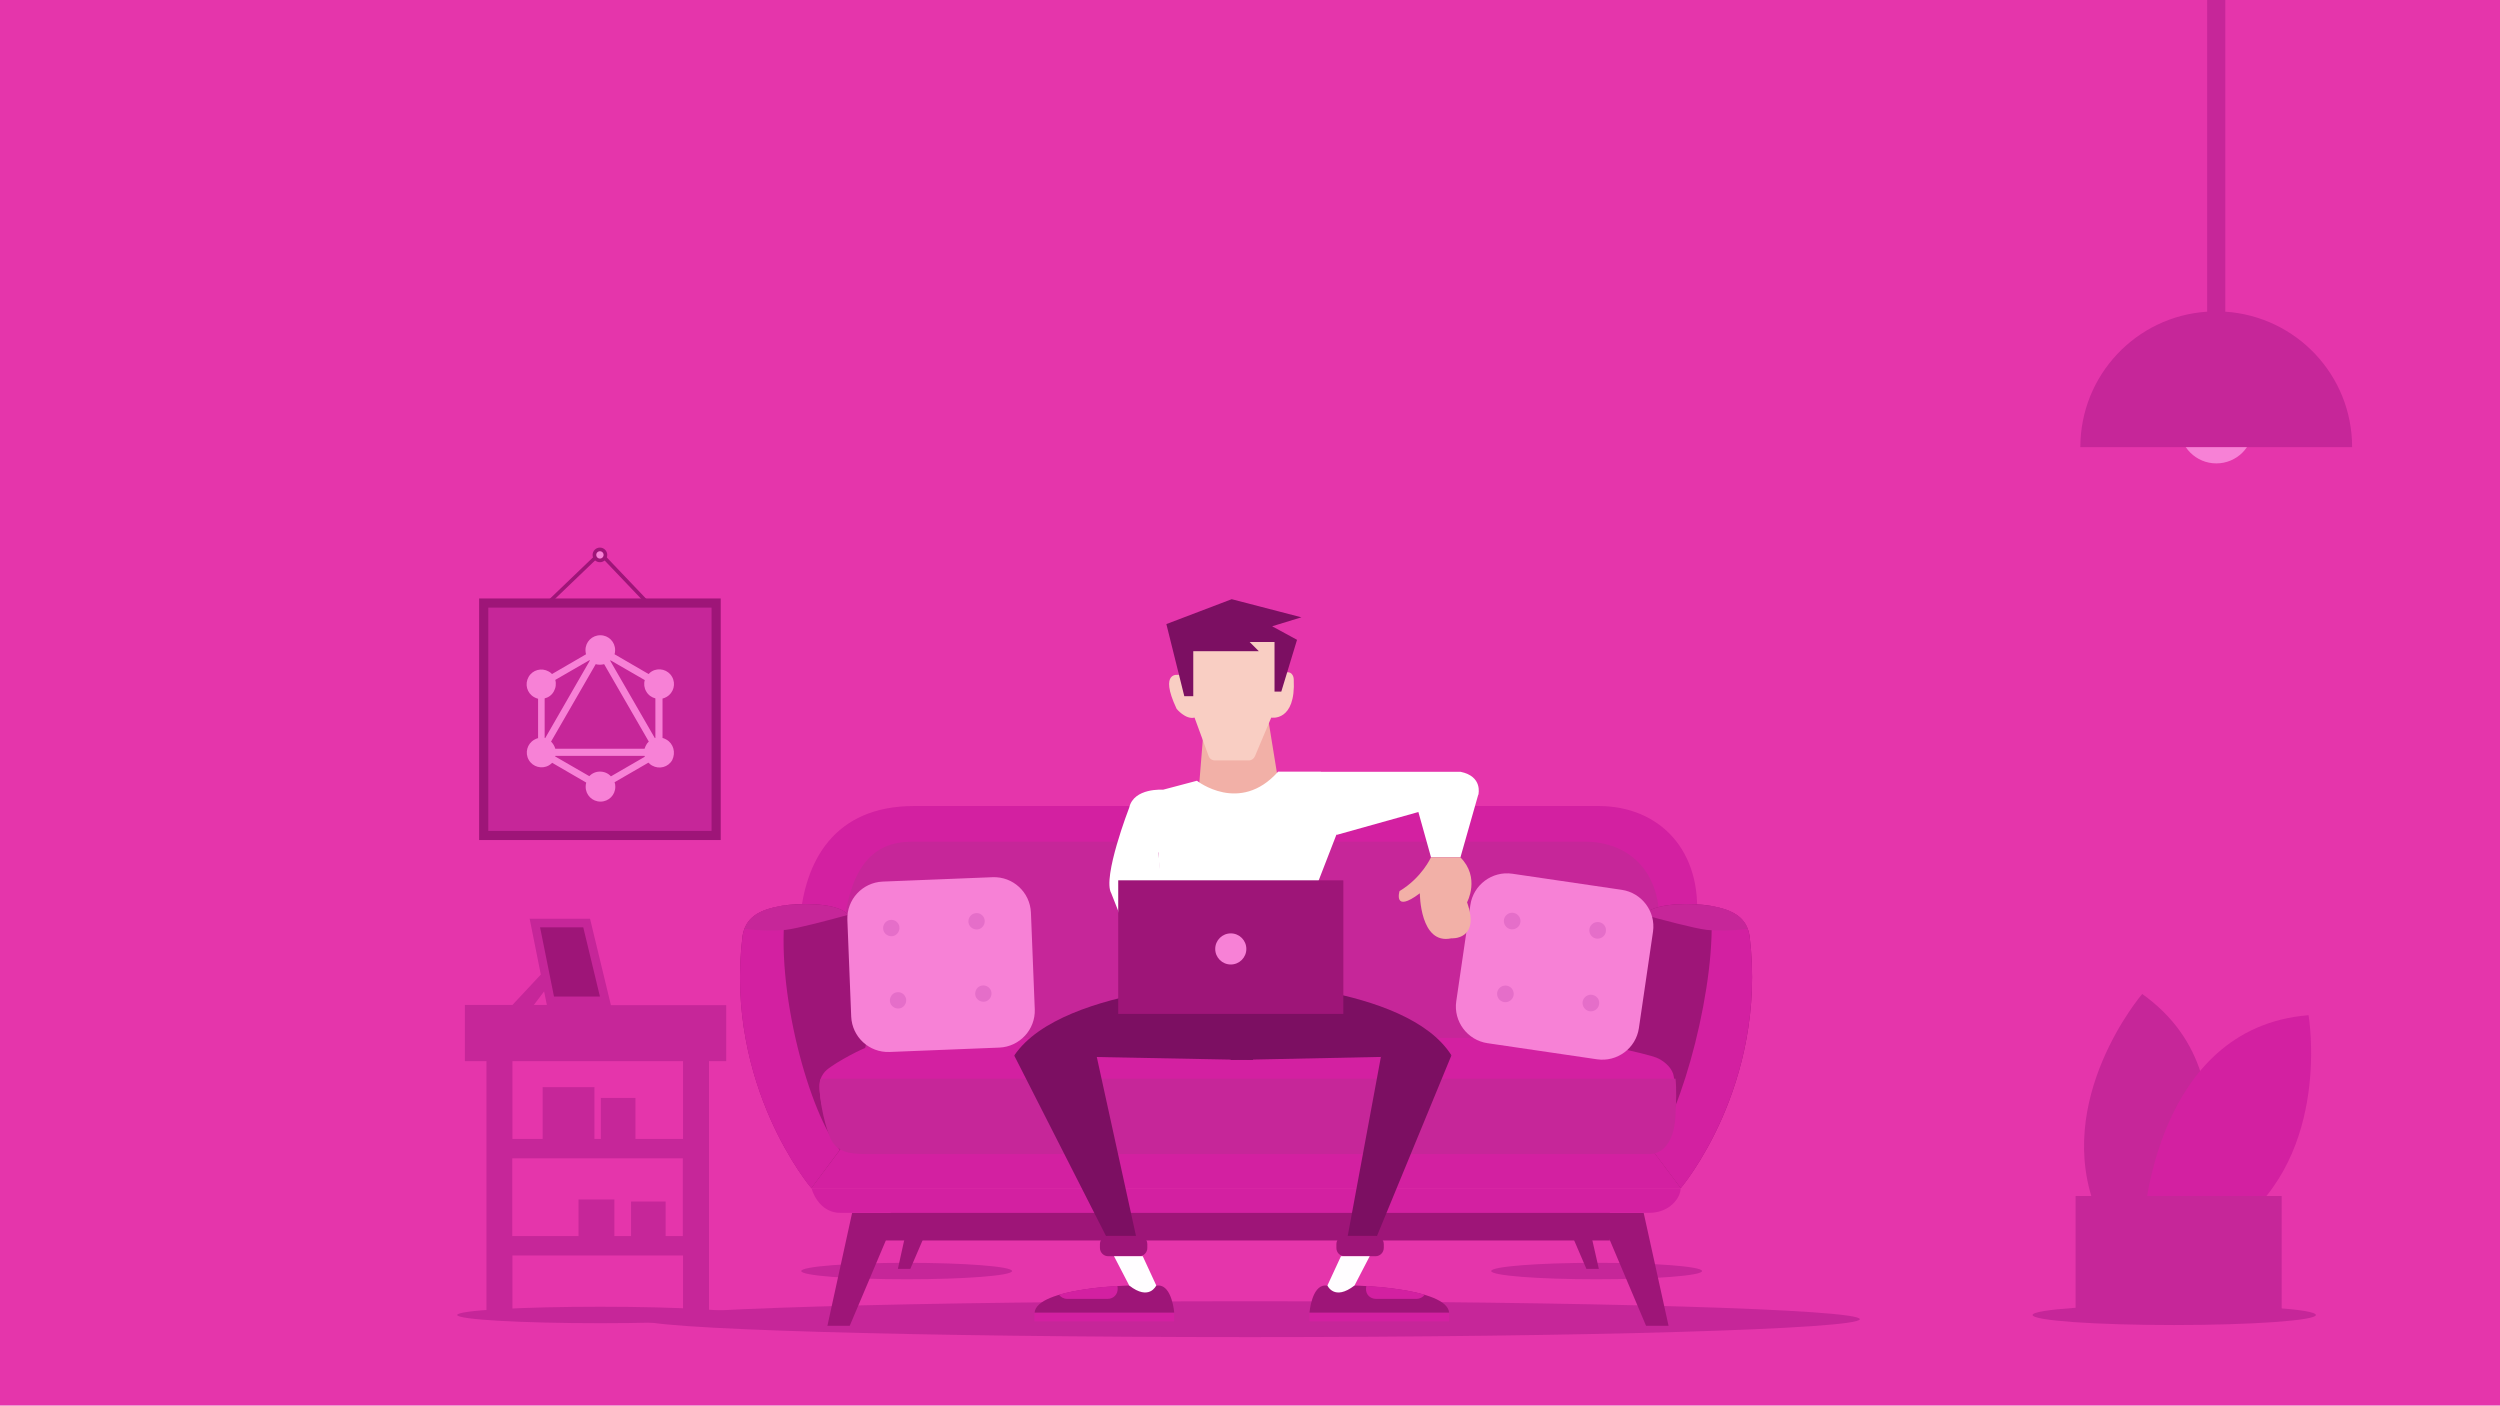 <svg xmlns="http://www.w3.org/2000/svg" viewBox="0 0 1366 768"><style>.st8{fill:#d320a1}.st9{fill:#7c0f62}.st10{fill:#9e1578}.st11{fill:#fffdff}.st12{fill:#f2b0a7}.st14{fill:#fff}.st15{fill:#f781d6}.st17{fill:#c62699}.st18{fill:#e56ec9}</style><g id="Layer_2"><path fill="#e535ab" d="M0 0h1366v768H0z"/><path id="Fill-1_6_" class="st17" d="M1016.2 720.8c0 5.4-149.2 9.8-333.2 9.8s-333.2-4.4-333.2-9.8S499 711 683 711s333.2 4.4 333.2 9.8"/><path id="Fill-1_5_" class="st17" d="M553 694.5c0 2.5-25.8 4.5-57.6 4.5s-57.6-2-57.6-4.5 25.8-4.5 57.6-4.5 57.6 2 57.6 4.5"/><path id="Fill-1_4_" class="st17" d="M930 694.5c0 2.5-25.8 4.5-57.6 4.5s-57.6-2-57.6-4.5 25.8-4.5 57.6-4.5 57.6 2 57.6 4.5"/><path id="Fill-1-Copy_1_" class="st17" d="M1265.4 718.5c0 3-34.7 5.5-77.4 5.5s-77.4-2.4-77.4-5.5c0-3 34.7-5.5 77.4-5.5s77.4 2.4 77.4 5.5"/><path id="Fill-4_2_" class="st10" d="M869.9 677l3.7 16.3h-6.8l-7-16.3z"/><path id="Fill-5_2_" class="st10" d="M494.2 677l-3.6 16.3h6.8l7-16.3z"/><path id="Fill-6_2_" class="st10" d="M483.8 677.8h395.8v-18.9H487.4z"/><path id="Fill-27_2_" class="st10" d="M465.6 662.7l-13.5 61.7h12.2l26.1-61.7z"/><path id="Fill-29_2_" class="st10" d="M898.1 662.7l13.6 61.7h-12.3l-26.1-61.7z"/><path id="Fill-7_2_" class="st8" d="M443.4 649.3c1.4 4.9 6.1 13.4 15.7 13.4h442c11.1 0 17.2-8.1 17.2-13.4H443.4z"/><path id="Fill-9_2_" class="st8" d="M443.4 649.3h474.9l-18.7-25.2-435.2-3.1z"/><path id="Fill-11_2_" class="st8" d="M927 503.1c3.4-37.9-19.8-62.7-53.7-62.7H499.6c-44.3 0-59.9 30.6-62.5 62.7s-10.9 68.3 46.7 78.1c57.7 9.9 380.5 12.1 410.1 0 29.6-12.1 30.7-51.6 33.1-78.1"/><path id="Fill-13_2_" class="st17" d="M459.9 520c1.8-38.1 11.6-60.1 38.2-60.1h368.3c22.1 0 46.7 15.5 38.9 60.1s-7.6 49.1-32.7 55.9c-25 6.8-367.1 0-382.9 0s-27.7-6.1-29.8-18.2c-2-12.1 0-37.7 0-37.7"/><path id="Fill-15_2_" class="st10" d="M405.7 511.5c1.6-10.1 8.7-14.4 21.6-16.6 8.9-1.5 27.1-1.7 34.3 3.3s10.5 35.4 16.1 57c-6.1 11.1-11.6 63.6-11.6 63.6l-22.7 30.4c0 .1-47.6-55.8-37.7-137.7"/><path id="Fill-17_2_" class="st10" d="M956 511.5c-1.6-10.1-8.7-14.4-21.6-16.6-8.9-1.5-27.1-1.7-34.3 3.3s-10.5 35.4-16.1 57c6.1 11.1 11.6 63.6 11.6 63.6l22.7 30.4c0 .1 47.6-55.8 37.7-137.7"/><path id="Fill-19_2_" class="st8" d="M429.4 494.6l-2.1.3c-12.9 2.2-20 6.5-21.6 16.6-10 81.9 37.6 137.8 37.6 137.8l15.6-21c-16-18.6-36-87.6-29.5-133.7"/><path id="Fill-21_2_" class="st8" d="M956 511.5c-1.6-10-8.6-14.3-21.2-16.5 3.8 41.1-15.9 114.2-32.1 133.3l15.7 21c-.1 0 47.5-55.9 37.6-137.8"/><path id="Fill-23_2_" class="st17" d="M429.1 508.1c6.6-.7 25.5-5.8 34.2-8.2-.5-.7-1.1-1.3-1.6-1.7-7.2-5-25.4-4.8-34.3-3.3-11 1.9-17.7 5.3-20.5 12.6 6.8 1.1 17.5 1.1 22.2.6"/><path id="Fill-25_2_" class="st17" d="M954.9 507.5c-2.7-7.2-9.5-10.7-20.5-12.6-8.9-1.5-27.1-1.7-34.3 3.3-.6.4-1.1 1-1.6 1.7 8.7 2.4 27.7 7.5 34.2 8.2 4.6.5 15.3.5 22.2-.6"/><path id="Fill-31_2_" class="st8" d="M457.3 580.7c-4.3 2.9-7.4 4.3-9.1 9.3-1.7 5.1 1.7 20.2 5.2 27.4 3.5 7.2 10.4 8 20.3 8h426.4c9.9 0 13.9-8.9 14.5-17.3.6-8.4.8-17.5-.4-21.4-1.3-3.9-5.3-7.2-9.1-8.8s-40.5-10.8-63.1-10.8H495.8c-7.8.1-19 1.8-38.5 13.6"/><path id="Fill-33_2_" class="st17" d="M448.5 589.5c-.1.2-.2.4-.2.6-1.7 5.8 1.7 23.1 5.2 31.3s10.5 9.2 20.3 9.2h427.1c9.9 0 13.9-10.1 14.5-19.8.5-7.9.7-16.2.1-21.4h-467v.1z"/><path id="Fill-61_2_" class="st15" d="M546.1 572.4l-60.1 2.4c-11.1.4-20.4-8.2-20.9-19.3l-2.1-52.9c-.4-11.1 8.2-20.4 19.3-20.9l60.1-2.4c11.1-.4 20.4 8.2 20.9 19.3l2.1 52.9c.4 11.1-8.3 20.4-19.3 20.9"/><path id="Combined-Shape_7_" class="st18" d="M491.4 506.3c.4 2.4-1.2 4.8-3.6 5.2-2.4.4-4.8-1.2-5.2-3.6-.4-2.4 1.2-4.8 3.6-5.2 2.4-.5 4.8 1.1 5.2 3.6zm46.6-3.7c.4 2.4-1.2 4.8-3.6 5.2-2.4.4-4.8-1.2-5.2-3.6-.4-2.4 1.2-4.8 3.6-5.2 2.5-.5 4.8 1.2 5.2 3.6zm-42.9 43.2c.4 2.4-1.2 4.8-3.6 5.2-2.4.4-4.8-1.2-5.2-3.6-.4-2.4 1.2-4.8 3.6-5.2 2.4-.5 4.7 1.2 5.2 3.6zm46.6-3.7c.4 2.4-1.2 4.8-3.6 5.2s-4.8-1.2-5.2-3.6c-.4-2.4 1.2-4.8 3.6-5.2 2.4-.4 4.8 1.2 5.2 3.6z"/><path id="Fill-71_2_" class="st15" d="M872.6 578.8l-59.8-8.8c-11-1.6-18.7-11.9-17.1-22.9l7.7-52.6c1.6-11 11.9-18.7 22.9-17.1l59.8 8.8c11 1.6 18.7 11.9 17.1 22.9l-7.7 52.6c-1.6 11.1-11.9 18.7-22.9 17.1"/><path id="Combined-Shape_6_" class="st18" d="M830.8 503.3c0 2.5-2.1 4.5-4.6 4.5s-4.5-2.1-4.5-4.6 2.1-4.5 4.6-4.5c2.5.1 4.5 2.1 4.5 4.6zm46.7 5.1c0 2.5-2.1 4.5-4.6 4.5s-4.5-2.1-4.5-4.6 2.1-4.5 4.6-4.5c2.6 0 4.6 2.1 4.5 4.6zm-50.4 34.7c0 2.5-2.1 4.5-4.6 4.5s-4.5-2.1-4.5-4.6 2.1-4.5 4.6-4.5 4.5 2.1 4.5 4.6zm46.7 5c0 2.5-2.1 4.5-4.6 4.5s-4.5-2.1-4.5-4.6 2.1-4.5 4.6-4.5c2.6.1 4.6 2.1 4.5 4.6z"/><path id="Fill-81_2_" class="st17" d="M1189 687.9s50.8-95.4-18.5-144.8c0 0-49.7 58.1-24.8 118.9l43.3 25.9z"/><path id="Fill-96_2_" class="st8" d="M1171.2 669.5s5.3-108 90.2-114.8c0 0 12.9 75.4-39.6 114.8h-50.6z"/><path id="Fill-93_2_" class="st17" d="M1134.1 716.7h112.6v-63.2h-112.6z"/><path id="Fill-108_2_" class="st15" d="M1231.1 233.2c0 11.1-9 20-20.1 20-11.1 0-20.1-9-20.1-20 0-11.1 9-20 20.1-20 11.1 0 20.1 9 20.1 20"/><path id="Fill-109_2_" class="st17" d="M1215.9 170.3V-33.2h-9.9v203.5c-38.7 2.5-69.3 34.7-69.3 74h148.5c0-39.3-30.5-71.4-69.3-74"/><path fill="none" stroke="#9e1578" stroke-width="2" d="M283.8 344.5l44.1-42.3 40.3 42.3"/><path id="Rectangle_4_" fill="#c62699" stroke="#9e1578" stroke-width="5" d="M264.3 329.5h127v127h-127z"/><path class="st15" d="M364.1 404.1c-.7-.4-1.4-.7-2.1-.9v-21.5c.8-.2 1.5-.5 2.2-.9 3.9-2.2 5.2-7.2 3-11-2.2-3.9-7.2-5.2-11-3-.7.4-1.3.9-1.8 1.5l-18.6-10.8c.2-.7.3-1.5.3-2.3 0-4.5-3.6-8.1-8.1-8.1s-8.1 3.6-8.1 8.1c0 .8.1 1.6.3 2.3l-18.6 10.8c-.5-.6-1.2-1.1-1.8-1.4-3.9-2.2-8.8-.9-11 3s-.9 8.8 3 11c.7.4 1.4.7 2.2.9v21.5c-.7.2-1.5.5-2.1.9-3.9 2.2-5.2 7.2-3 11 2.2 3.9 7.2 5.2 11 3 .7-.4 1.3-.9 1.8-1.4l18.6 10.8c-.2.7-.3 1.5-.3 2.3 0 4.5 3.6 8.1 8.1 8.1s8.1-3.6 8.1-8.1c0-.9-.1-1.7-.4-2.5l18.5-10.7c.6.6 1.2 1.2 2 1.6 3.9 2.2 8.8.9 11-3 2-4.1.7-9-3.2-11.2zm-66.2-.8c-.1 0-.2-.1-.3-.1v-21.6c2.1-.5 3.9-1.8 5-3.8 1.1-1.9 1.4-4.2.8-6.3l18.7-10.8.2.2-24.4 42.4zm35.9 20.9c-1.5-1.7-3.7-2.6-6-2.6-2.2 0-4.3.9-5.8 2.5l-18.7-10.8c0-.1.1-.2.1-.3h48.8c0 .2.1.4.1.5l-18.5 10.7zm19.3-17.2c-.4.7-.7 1.4-.9 2.1h-48.8c-.2-.7-.5-1.5-.9-2.1-.4-.7-.9-1.3-1.4-1.8l24.4-42.3c.7.2 1.5.3 2.3.3s1.5-.1 2.3-.3l24.4 42.3c-.6.5-1 1.1-1.4 1.8zm5-3.8c-.1 0-.2.1-.3.1L333.4 361l.2-.2 18.7 10.8c-.6 2.1-.3 4.4.8 6.2 1.1 2 3 3.3 5 3.8v21.6z"/><circle cx="327.8" cy="303.2" r="3" fill="#f781d6" stroke="#9e1578" stroke-width="2"/><path class="st8" d="M715.5 717.1h76.3v4.9h-76.3z"/><path class="st9" d="M672.4 579.2v-43.1s96 1.2 120.7 40.6l-120.7 2.5z"/><path class="st9" d="M736.4 675.3h16l40.6-98.5-19.7-11.1-18.8 11.9z"/><path class="st10" d="M751.6 686.4h-16.9c-2.5 0-4.5-2-4.5-4.5v-2.1c0-2.5 2-4.5 4.5-4.5h16.9c2.5 0 4.5 2 4.5 4.5v2.1c0 2.4-2 4.5-4.5 4.5zm-11.5 16s50.5 1.2 51.7 14.8h-76.3s1.2-14.8 8.6-14.8h16z"/><path class="st11" d="M740.1 702.4l8.3-16h-15.7l-7.4 16s3.7 8.6 14.8 0z"/><path class="st8" d="M751.8 709.7H774c1.8 0 3.5-.9 4.5-2.3-10.3-3-24-4.3-31.9-4.8-.1.5-.2 1-.2 1.5-.2 3.2 2.3 5.6 5.4 5.6z"/><path class="st12" d="M693.3 395.1l4.9 30.2-24.6 13.6-18.5-8.6 2.5-30.8z"/><path class="st8" d="M565.2 717.1h76.3v4.9h-76.3z"/><path class="st9" d="M684.7 579.2v-43.1s-103.9 1.2-130.5 40.6l130.5 2.5z"/><path class="st9" d="M620.7 675.3h-16.4l-50.1-98.5 23.1-11.1 22 11.9z"/><path class="st10" d="M605.5 686.4h16.9c2.5 0 4.5-2 4.5-4.5v-2.1c0-2.5-2-4.5-4.5-4.5h-16.9c-2.5 0-4.5 2-4.5 4.5v2.1c0 2.4 2 4.5 4.5 4.5zm11.5 16s-50.5 1.2-51.7 14.8h76.3s-1.2-14.8-8.6-14.8h-16z"/><path class="st11" d="M617 702.4l-8.3-16h15.7l7.4 16c-.1 0-3.8 8.6-14.8 0z"/><path class="st8" d="M605.3 709.7h-22.2c-1.8 0-3.5-.9-4.5-2.3 10.3-3 24-4.3 31.9-4.8.1.5.2 1 .2 1.5.1 3.2-2.4 5.6-5.4 5.6z"/><path d="M652.7 392.1l7.7 21c.5 1.5 1.9 2.4 3.5 2.4h18.4c1.5 0 2.8-.9 3.4-2.3l8.9-21.1s13.5 2.5 12.3-20.9c0 0 0-4.9-4.9-3.7l4.9-17.2-11.1-7.4-23.4-8.6-27.1 12.3-1.2 22.2s-11.1-2.5-1.2 18.5c-.1-.1 4.8 6 9.8 4.8z" fill="#f9cec3"/><path class="st9" d="M652 380.4v-24.6h35.8l-5-5h13.6v27.1h3.7l8.6-28.3-13.6-7.4 16-4.9-38.1-9.9-35.7 13.6 9.8 39.4z"/><path class="st14" d="M730.2 456.1l-14.8 38.2v46l-78.2.1L633 466l2.5-34.5 18.5-4.9s23.4 18.5 44.3-4.9h23.4l8.5 34.4z"/><path class="st14" d="M774.6 443.8l33.2-9.8s2.5-9.8-9.8-12.3h-99.7l32 34.5 44.3-12.4z"/><path class="st14" d="M781.9 468.4l-11-39.4s16-6.2 32-2.5l4.9 7.4-9.8 34.5h-16.1zM639 530l-6-64 11.1-18.5-8.6-16s-16-1.2-18.5 9.8c0 0-14.8 38.2-9.8 46.8l16 40.6L639 530z"/><path class="st12" d="M781.9 468.4s-4.9 11.1-17.2 18.5c0 0-3.7 12.3 11.1 1.2 0 0 0 28.3 17.2 24.6 0 0 16 1.2 8.6-19.7 0 0 7.4-13.5-3.7-24.6h-16z"/><path class="st10" d="M611 481h123v73H611z"/><circle class="st15" cx="672.5" cy="518.5" r="8.5"/><path id="Fill-1_7_" class="st17" d="M406 718.5c0 2.5-35 4.5-78.1 4.5s-78.1-2-78.1-4.5 35-4.5 78.1-4.5 78.1 2 78.1 4.5"/><path class="st17" d="M396.7 549.2h-62.9L322.4 502h-33l6.1 30.5-15.5 16.6h-26v30.7h11.8V719H280v-33h93.2v33h14.2V579.8h9.4v-30.6zm-99.4-7.5l1.5 7.4h-7.1l5.6-7.4zm66.4 133.7v-18.9h-18.9v18.9h-9.1v-20h-19.6v20h-36.2v-42.5h93.2v42.5h-9.4zm9.4-53.1h-25.9v-22.4h-18.9v22.4h-3.5V594h-28.3v28.3H280v-42.5h93.2v42.5z"/><path class="st10" d="M302.7 544.5l-7.6-37.8h23.6l9.1 37.8z"/></g></svg>